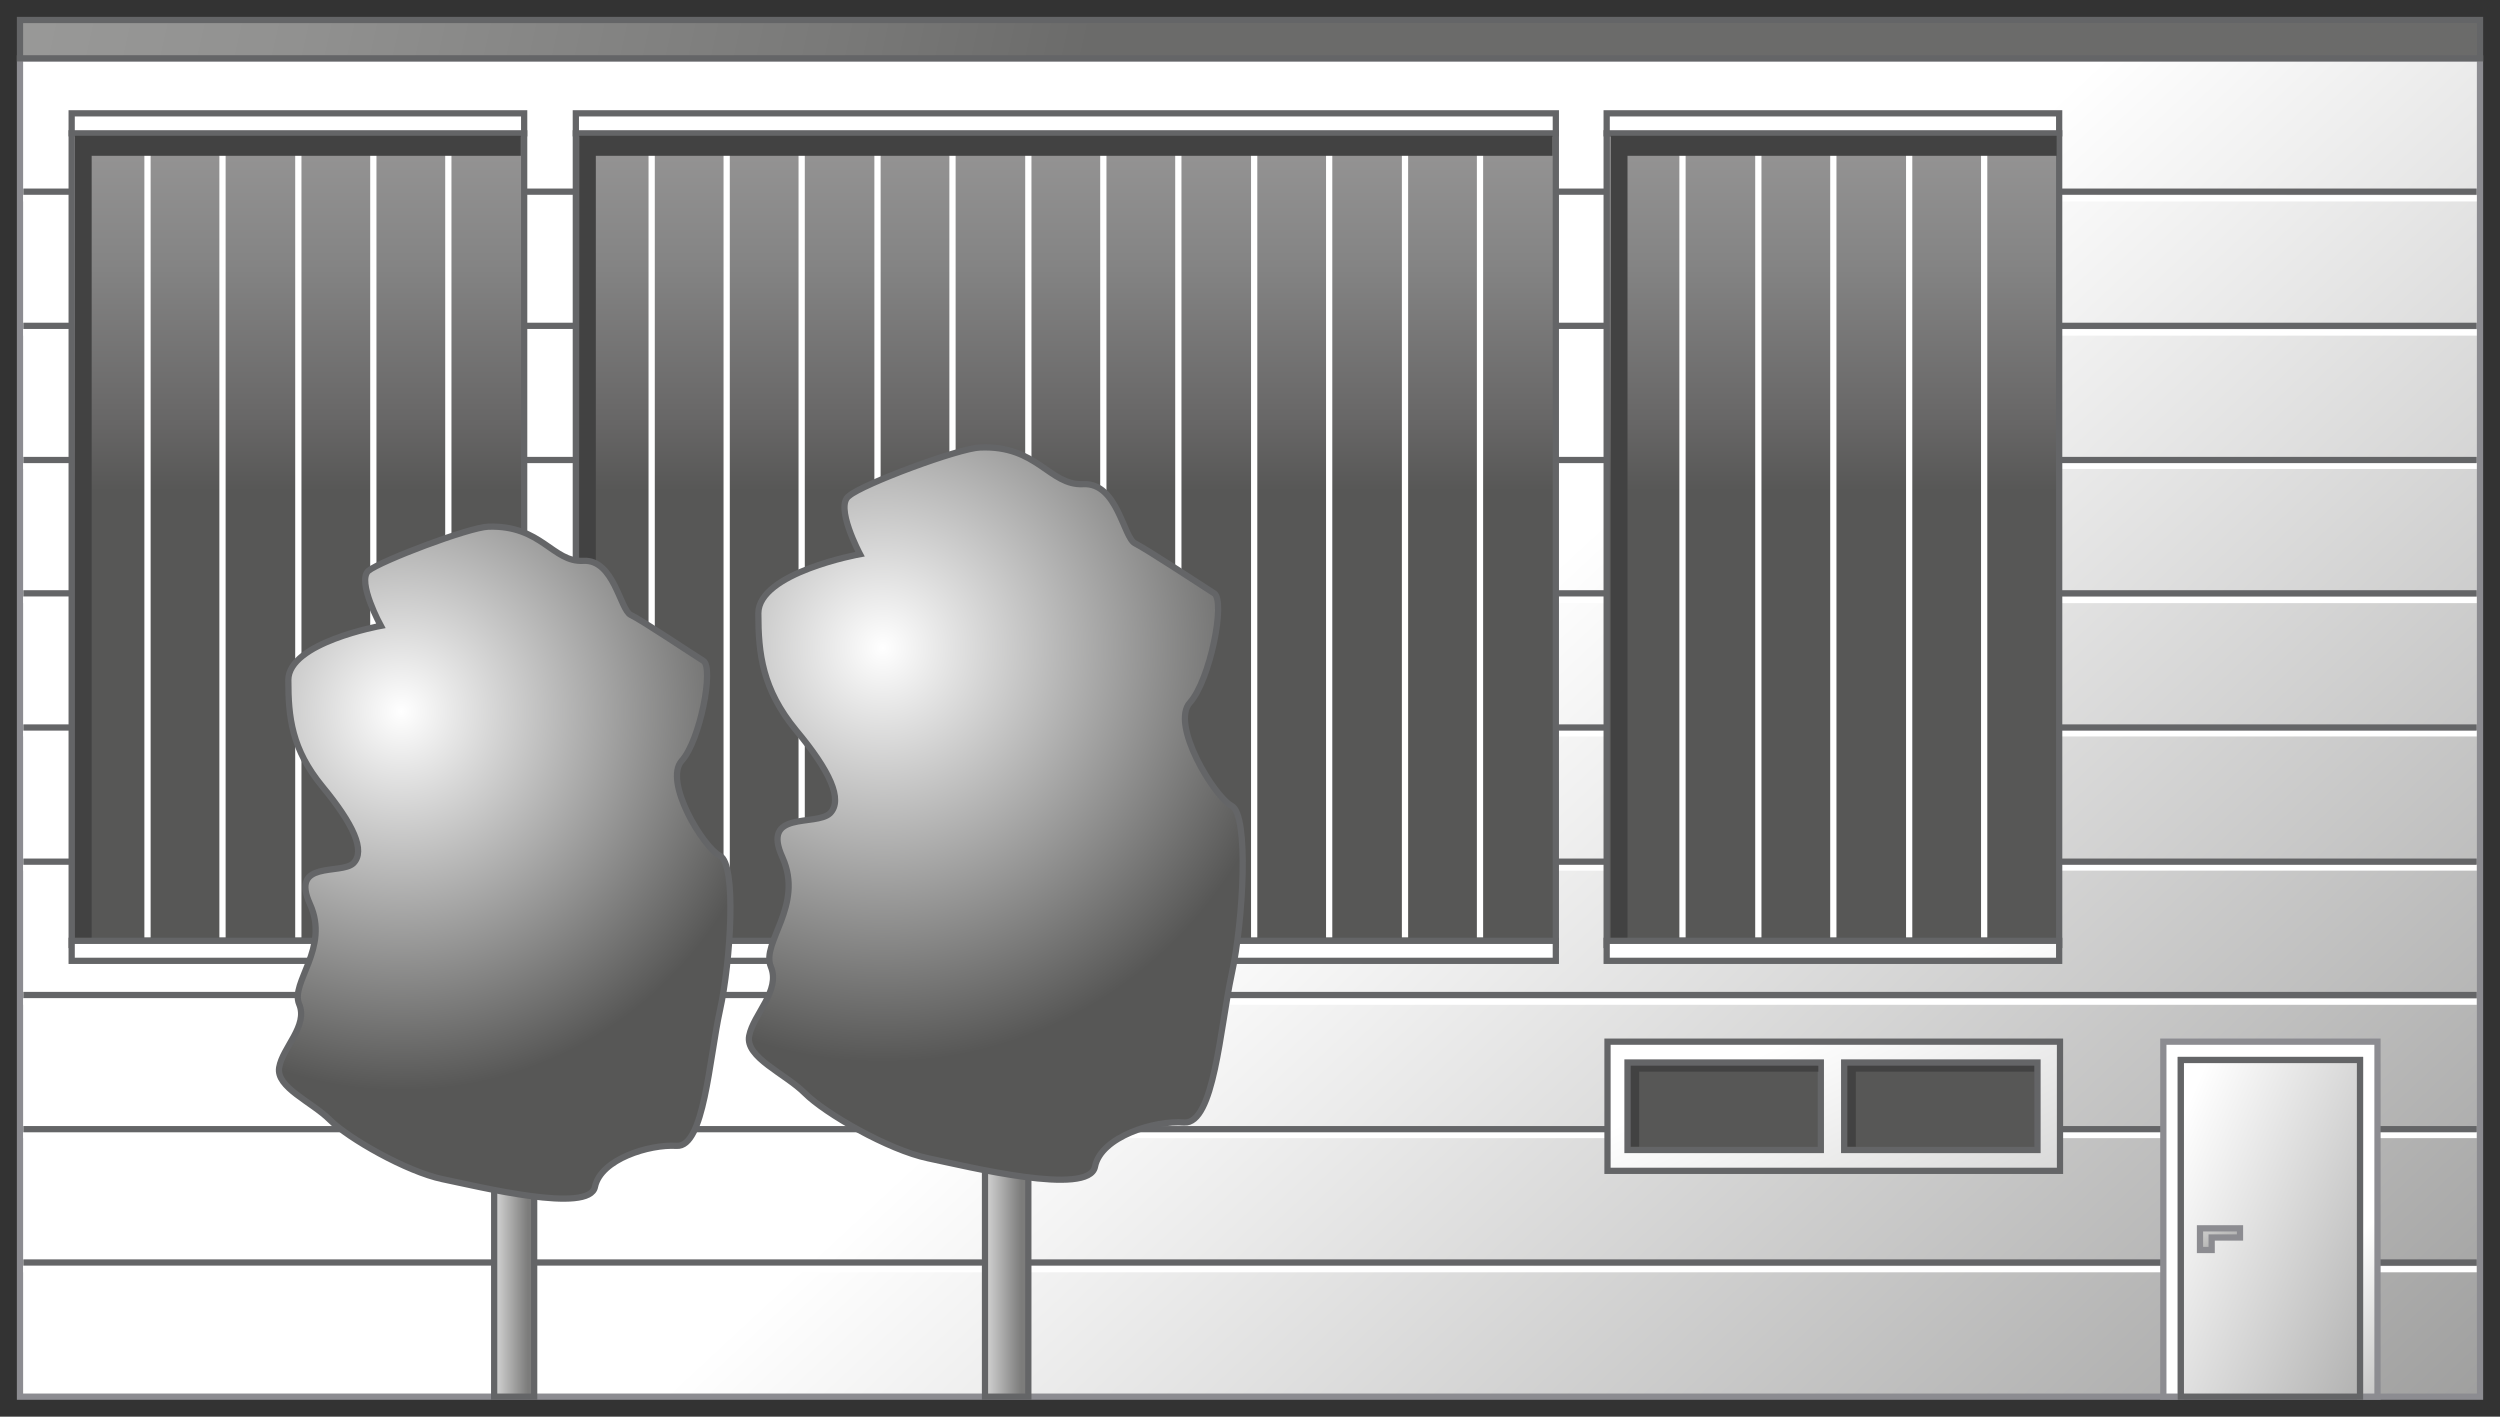 <?xml version="1.0" encoding="utf-8"?>

<!-- Copyright 2016 Siemens AG -->

<!-- Generator: Adobe Illustrator 16.0.4, SVG Export Plug-In . SVG Version: 6.00 Build 0)  -->
<!DOCTYPE svg PUBLIC "-//W3C//DTD SVG 1.1//EN" "http://www.w3.org/Graphics/SVG/1.1/DTD/svg11.dtd">
<svg version="1.1" id="Factory_1" xmlns="http://www.w3.org/2000/svg" xmlns:xlink="http://www.w3.org/1999/xlink" x="0px" y="0px"
	 width="300px" height="170px" viewBox="0 0 300 170" enable-background="new 0 0 300 170" xml:space="preserve">
<rect x="0" y="0" width="300" height="170" fill="#333333" stroke="none"/>
<g id="Factory_Building_5_">
	<linearGradient id="Structure_1_" gradientUnits="userSpaceOnUse" x1="157.197" y1="95.027" x2="295.913" y2="244.466">
		<stop  offset="0" style="stop-color:#FFFFFF"/>
		<stop  offset="1" style="stop-color:#7C7C7B"/>
	</linearGradient>
	
		<rect id="Structure_9_" x="2.4" y="7" fill="url(#Structure_1_)" stroke="#8C8C91" stroke-width="0.75" stroke-miterlimit="10" width="295.2" height="160.6"/>
	<linearGradient id="Roof_1_" gradientUnits="userSpaceOnUse" x1="2.585" y1="-28.305" x2="131.995" y2="0.659">
		<stop  offset="0" style="stop-color:#9A9A99"/>
		<stop  offset="0.295" style="stop-color:#919190"/>
		<stop  offset="0.777" style="stop-color:#797978"/>
		<stop  offset="1" style="stop-color:#6B6B6A"/>
	</linearGradient>
	
		<rect id="Roof_5_" x="2.4" y="2.4" fill="url(#Roof_1_)" stroke="#646567" stroke-width="0.75" stroke-miterlimit="10" width="295.2" height="4.6"/>
	<path id="Reflection_Line_10_" fill="none" stroke="#FFFFFF" stroke-width="0.75" stroke-miterlimit="10" d="M2.8,23.8h294.4
		 M2.8,39.9h294.4 M2.8,55.9h294.4 M2.8,72h294.4 M2.8,88h294.4 M2.8,104.1h294.4 M2.8,120.2h294.4 M2.8,136.2h294.4 M2.8,152.3
		h294.4"/>
	<path id="Concrete_Elements_3_" fill="none" stroke="#646567" stroke-width="0.75" stroke-miterlimit="10" d="M2.8,23h294.4
		 M2.8,39.1h294.4 M2.8,55.2h294.4 M2.8,71.2h294.4 M2.8,87.3h294.4 M2.8,103.4h294.4 M2.8,119.4h294.4 M2.8,135.5h294.4 M2.8,151.5
		h294.4"/>
	<linearGradient id="Big_Windows_1_" gradientUnits="userSpaceOnUse" x1="127.879" y1="-35.666" x2="127.879" y2="58.949">
		<stop  offset="0" style="stop-color:#575756"/>
		<stop  offset="1.586480e-02" style="stop-color:#5D5C5C"/>
		<stop  offset="0.117" style="stop-color:#797878"/>
		<stop  offset="0.218" style="stop-color:#8D8D8C"/>
		<stop  offset="0.319" style="stop-color:#999998"/>
		<stop  offset="0.418" style="stop-color:#9D9D9C"/>
		<stop  offset="0.54" style="stop-color:#979696"/>
		<stop  offset="0.712" style="stop-color:#848484"/>
		<stop  offset="0.913" style="stop-color:#676666"/>
		<stop  offset="1" style="stop-color:#575756"/>
	</linearGradient>
	<path id="Big_Windows_3_" fill="url(#Big_Windows_1_)" stroke="#646567" stroke-width="0.75" stroke-miterlimit="10" d="
		M186.7,113.4H69.1V16h117.6V113.4z M62.9,16H8.6v97.4h54.3V16z M247.1,16h-54.3v97.4h54.3V16z"/>
	<path id="Glass_Elements_3_" fill="none" stroke="#FFFFFF" stroke-width="0.75" stroke-miterlimit="10" d="M78.2,16.3v96.2
		 M87.2,16.3v96.2 M96.2,16.3v96.2 M105.3,16.3v96.2 M114.3,16.3v96.2 M123.4,16.3v96.2 M132.4,16.3v96.2 M141.4,16.3v96.2
		 M150.5,16.3v96.2 M159.5,16.3v96.2 M168.6,16.3v96.2 M177.6,16.3v96.2 M17.7,16.3v96.2 M26.7,16.3v96.2 M35.8,16.3v96.2
		 M44.8,16.3v96.2 M53.8,16.3v96.2 M201.9,16.3v96.2 M211,16.3v96.2 M220,16.3v96.2 M229.1,16.3v96.2 M238.1,16.3v96.2"/>
	<linearGradient id="Window_Frames_1_" gradientUnits="userSpaceOnUse" x1="168.925" y1="147.406" x2="212.988" y2="236.461">
		<stop  offset="0" style="stop-color:#FFFFFF"/>
		<stop  offset="1" style="stop-color:#7C7C7B"/>
	</linearGradient>
	<path id="Window_Frames_4_" fill="url(#Window_Frames_1_)" stroke="#646567" stroke-width="0.75" stroke-miterlimit="10" d="
		M186.7,16H69.1v-2.4h117.6V16z M186.7,112.9H69.1v2.4h117.6V112.9z M62.9,13.6H8.6V16h54.3V13.6z M62.9,112.9H8.6v2.4h54.3V112.9z
		 M247.1,13.6h-54.3V16h54.3V13.6z M247.1,112.9h-54.3v2.4h54.3V112.9z M192.9,125v15.5h54.3V125H192.9z"/>
	<path id="Small_Windows_3_" fill="#575756" stroke="#646567" stroke-width="0.75" stroke-miterlimit="10" d="M221.3,127.6V138h23.2
		v-10.5H221.3z M195.3,127.6V138h23.2v-10.5H195.3z"/>
	<path id="Shadow_Windows_3_" fill="#424242" d="M193.3,18.7h53.5v-2.4h-53.5V18.7z M193.3,112.5h2V17.5h-2V112.5z M9,18.7h53.5
		v-2.4H9V18.7z M9,112.5h2V17.5H9V112.5z M69.5,18.7h116.8v-2.4H69.5V18.7z M69.5,112.5h2V17.5h-2V112.5z M218.2,127.9h-22.4v0.7
		h22.4V127.9z M196.7,127.9h-1v9.7h1V127.9z M244.1,127.9h-22.4v0.7h22.4V127.9z M222.7,127.9h-1v9.7h1V127.9z"/>
	<g id="Door_8_">
		<linearGradient id="Door_Frame_1_" gradientUnits="userSpaceOnUse" x1="279.294" y1="152.577" x2="303.964" y2="175.169">
			<stop  offset="0" style="stop-color:#FFFFFF"/>
			<stop  offset="1" style="stop-color:#7C7C7B"/>
		</linearGradient>
		<polygon id="Door_Frame_3_" fill="url(#Door_Frame_1_)" stroke="#8C8C91" stroke-width="0.75" stroke-miterlimit="10" points="
			259.6,125 259.6,167.6 261.7,167.6 261.7,127.2 283.2,127.2 283.2,167.6 285.3,167.6 285.3,125 		"/>
		<linearGradient id="Door_1_" gradientUnits="userSpaceOnUse" x1="258.681" y1="141.436" x2="310.159" y2="163.659">
			<stop  offset="0" style="stop-color:#FFFFFF"/>
			<stop  offset="1" style="stop-color:#7C7C7B"/>
		</linearGradient>
		
			<rect id="Door_9_" x="261.7" y="127.2" fill="url(#Door_1_)" stroke="#646567" stroke-width="0.75" stroke-miterlimit="10" width="21.5" height="40.4"/>
		<linearGradient id="Door_Handle_1_" gradientUnits="userSpaceOnUse" x1="265.21" y1="146.472" x2="266.803" y2="149.533">
			<stop  offset="0" style="stop-color:#CFCFCE"/>
			<stop  offset="0.391" style="stop-color:#C6C6C5"/>
			<stop  offset="1" style="stop-color:#AFAFAE"/>
		</linearGradient>
		<polygon id="Door_Handle_3_" fill="url(#Door_Handle_1_)" stroke="#8C8C91" stroke-width="0.75" stroke-miterlimit="10" points="
			268.8,147.4 265,147.4 264,147.4 264,148.5 264,150 265.4,150 265.4,148.5 268.8,148.5 		"/>
	</g>
</g>
<g id="Trees_2_">
	
		<linearGradient id="Tree_Trunk_Right_1_" gradientUnits="userSpaceOnUse" x1="116.193" y1="152.925" x2="122.536" y2="152.925">
		<stop  offset="0" style="stop-color:#FFFFFF"/>
		<stop  offset="1" style="stop-color:#7C7C7B"/>
	</linearGradient>
	
		<rect id="Tree_Trunk_Right" x="118.2" y="138.2" fill="url(#Tree_Trunk_Right_1_)" stroke="#646567" stroke-width="0.75" stroke-miterlimit="10" width="5.2" height="29.4"/>
	<radialGradient id="Tree_Right_1_" cx="105.932" cy="77.743" r="49.695" gradientUnits="userSpaceOnUse">
		<stop  offset="0" style="stop-color:#FFFFFF"/>
		<stop  offset="1" style="stop-color:#575756"/>
	</radialGradient>
	<path id="Tree_Right" fill="url(#Tree_Right_1_)" stroke="#646567" stroke-width="0.75" stroke-miterlimit="10" d="M103.2,66.5
		c0,0-12.2,2.2-12.2,7.1c0,4.9,0.5,9.1,4.5,14c4.1,4.9,5.7,8.4,4.1,10c-1.7,1.6-8.3-0.4-5.7,5.3c2.6,5.8-2.6,10.2-1.4,13.1
		c1.2,2.9-2.1,5.7-2.6,8.3c-0.5,2.6,4.3,4.5,6.7,6.9c2.4,2.4,10,6.8,14.8,7.8s19.3,4.6,20,1c0.7-3.6,7.2-5.6,10.7-5.3
		c3.6,0.2,4.3-11.3,5.7-17.8c1.4-6.4,2.1-19.1,0-20.2c-2.1-1.1-7.4-9.8-5-12.4c2.4-2.7,4.3-12.2,2.9-13.1c-1.4-0.9-8.1-5.3-9.5-6
		c-1.4-0.7-2.1-7.3-6.2-7.1c-4.1,0.2-5.5-4.7-12.4-4.4c-2.6,0.1-14.1,4.4-15.7,5.8C100.1,60.7,103.2,66.5,103.2,66.5z"/>
	<linearGradient id="Tree_Trunk_Left_1_" gradientUnits="userSpaceOnUse" x1="57.536" y1="154.171" x2="63.339" y2="154.171">
		<stop  offset="0" style="stop-color:#FFFFFF"/>
		<stop  offset="1" style="stop-color:#7C7C7B"/>
	</linearGradient>
	
		<rect id="Tree_Trunk_Left" x="59.3" y="140.7" fill="url(#Tree_Trunk_Left_1_)" stroke="#646567" stroke-width="0.75" stroke-miterlimit="10" width="4.8" height="26.9"/>
	<radialGradient id="Tree_Left_1_" cx="48.145" cy="85.373" r="45.476" gradientUnits="userSpaceOnUse">
		<stop  offset="0" style="stop-color:#FFFFFF"/>
		<stop  offset="1" style="stop-color:#575756"/>
	</radialGradient>
	<path id="Tree_Left" fill="url(#Tree_Left_1_)" stroke="#646567" stroke-width="0.75" stroke-miterlimit="10" d="M45.7,75.1
		c0,0-11.1,2-11.1,6.5s0.4,8.3,4.1,12.8c3.7,4.5,5.2,7.7,3.7,9.2c-1.5,1.4-7.6-0.4-5.2,4.9c2.4,5.3-2.4,9.4-1.3,12s-2,5.2-2.4,7.6
		c-0.4,2.4,3.9,4.1,6.1,6.3c2.2,2.2,9.2,6.2,13.5,7.1c4.4,0.9,17.7,4.2,18.3,0.9c0.7-3.3,6.5-5.1,9.8-4.9c3.3,0.2,3.9-10.4,5.2-16.3
		c1.3-5.9,2-17.5,0-18.5c-2-1-6.8-8.9-4.6-11.4c2.2-2.4,3.9-11.2,2.6-12c-1.3-0.8-7.4-4.9-8.7-5.5c-1.3-0.6-2-6.7-5.7-6.5
		c-3.7,0.2-5-4.3-11.4-4.1c-2.4,0.1-12.9,4.1-14.4,5.3C42.8,69.8,45.7,75.1,45.7,75.1z"/>
</g>
</svg>
